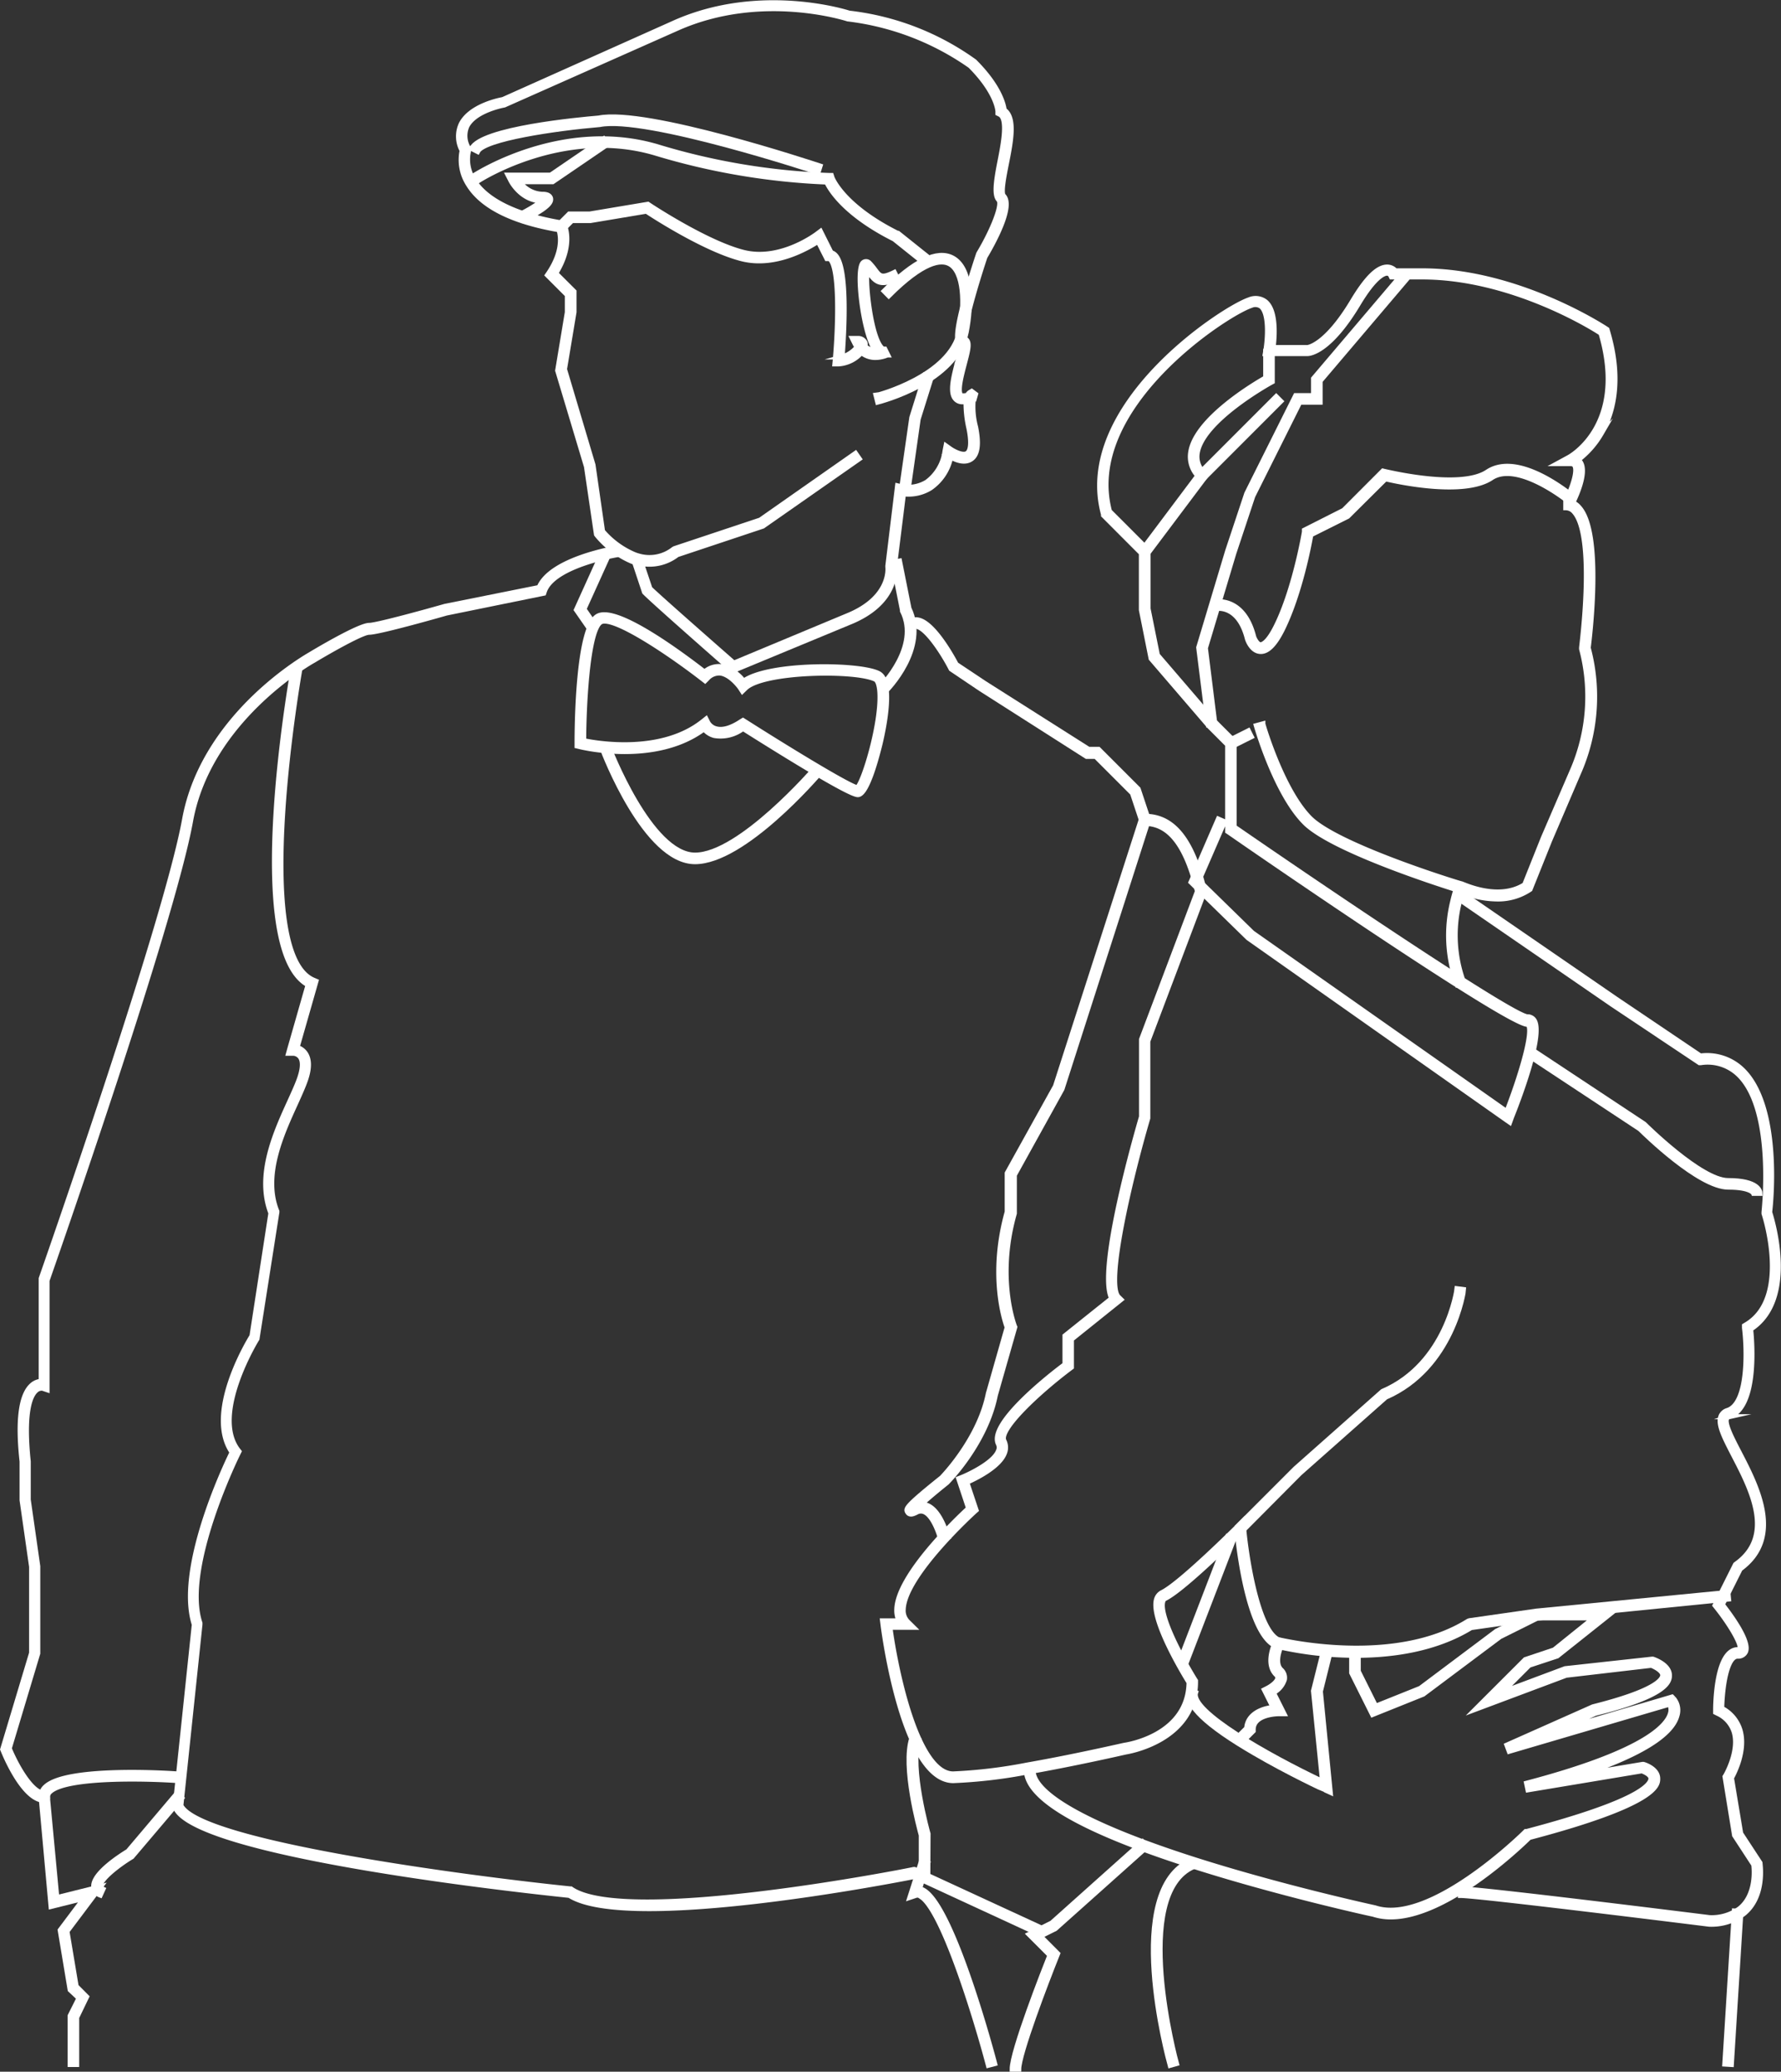 <svg id="Layer_2" data-name="Layer 2" xmlns="http://www.w3.org/2000/svg" viewBox="0 0 269.05 312.81"><rect x="0" y="0" width="269.05" height="312.81" fill="#333333" stroke="none"/><defs><style>.cls-1{fill:#fff;stroke:#fff;stroke-miterlimit:10;stroke-width:0.75px;}</style></defs><title>joe&amp;amp;cathy</title><path class="cls-1" d="M179.08,139.84l-.23-.2c-.48-.41-11.59-10.15-13-11.59l-.08-.08-1.48-4.45.16,0-.47-.16a13.94,13.94,0,0,1-5.39-4l-.08-.11L157,109l-4.35-14.49,1.46-8.79V83.1l-3-3,.23-.34c2.26-3.39,1.75-5.78,1.5-6.51-7.07-1.21-11.69-3.54-13.71-6.9a6.82,6.82,0,0,1-.91-5.06,4.44,4.44,0,0,1-.14-4c1.39-2.72,5.69-3.59,6.3-3.7L170.3,42c13-5.79,26.25-1.51,26.38-1.46a40.24,40.24,0,0,1,18.94,7.31c3.73,3.72,4.38,6.44,4.5,7.32,1.69,1.18,1,4.74.31,8.19-.36,1.83-.86,4.33-.43,4.76,1.58,1.58-1.7,7.4-2.79,9.23-1.76,5.29-3.36,11.19-3.14,12.33a.7.7,0,0,1,.39.26c.41.53.17,1.53-.37,3.57-.42,1.61-1.07,4-.57,4.68,0,.07.13.13.34.13a2,2,0,0,0,.72-.1.91.91,0,0,1,.32-.39l.3-.18.59.44-.12.42a.84.84,0,0,1-.23.35,11.94,11.94,0,0,0,.36,4.2c.52,2.6.29,4.18-.71,4.83s-2.29.1-3.06-.32a7.45,7.45,0,0,1-3.06,4.67,6.3,6.3,0,0,1-4.07.89l-1.37,11c.07.68.3,5.56-6.82,8.41ZM166.6,127.43c1.59,1.54,11.05,9.83,12.67,11.25l17.06-7.11c6.75-2.7,6.22-7.22,6.2-7.42V124L204,111.91l.55.13a5.49,5.49,0,0,0,3.86-.68,6.9,6.9,0,0,0,2.76-4.72l.15-.75.63.45c.44.31,1.87,1.12,2.55.68.35-.22.84-1,.28-3.79a17.11,17.11,0,0,1-.44-4,3.94,3.94,0,0,1-.52,0,1.35,1.35,0,0,1-1.13-.52c-.8-1-.19-3.33.39-5.55a13.5,13.5,0,0,0,.55-2.62.77.77,0,0,1-.39-.28c-.9-1.25,1.8-9.76,3-13.36l.05-.1c2-3.33,3.66-7.37,3-8.06s-.46-2.56.15-5.66c.55-2.78,1.3-6.6,0-7.26l-.28-.14v-.31s-.09-2.77-4.18-6.87a40.55,40.55,0,0,0-18.5-7.08c-.23-.07-13.08-4.23-25.75,1.4l-26.14,11.6s-4.41.77-5.64,3.19a3.61,3.61,0,0,0,.22,3.32l.1.19-.07.19a5.74,5.74,0,0,0,.78,4.46c1.31,2.15,4.68,5,13.28,6.45l.25,0,.12.22c.06.13,1.46,3-1.26,7.39l2.76,2.75v3.1l-1.44,8.63L158,108.77l1.44,10a13,13,0,0,0,4.87,3.55,7.8,7.8,0,0,0,.86.26,5.85,5.85,0,0,0,5-1.11l.15-.08,12.94-4.31,14.39-10.07.57.82-14.58,10.18-12.93,4.31a6.83,6.83,0,0,1-5.38,1.33Zm48.91-28.86Z" transform="translate(-68.41 -38.56)"/><path class="cls-1" d="M192,64.58c-.26-.09-26-8.61-33-7.21-6.65.56-17.48,2.15-18.44,4.07l-.89-.45c1.49-3,16.25-4.36,19.19-4.61,7.21-1.45,32.37,6.9,33.44,7.25Z" transform="translate(-68.41 -38.56)"/><path class="cls-1" d="M201,99.28l-.25-1c.12,0,11.28-2.9,12.64-9.73.81-4.06.67-9-1.55-10.16-1.29-.69-3.93-.41-9.17,4.83l-.7-.71c4.55-4.55,8-6.23,10.34-5,2.87,1.54,2.91,7,2.06,11.23C212.86,96.23,201.46,99.16,201,99.28Z" transform="translate(-68.41 -38.56)"/><path class="cls-1" d="M208.31,78.51l-4.83-3.86c-7.44-3.73-9.66-7.47-10.19-8.6a103.61,103.61,0,0,1-25.82-4.36c-14.05-4.21-26.91,4.19-27,4.28l-.55-.83c.13-.09,13.37-8.75,27.88-4.4a100.91,100.91,0,0,0,25.87,4.31H194l.11.34s1.54,4.22,9.87,8.39l.09,0,4.88,3.9Z" transform="translate(-68.41 -38.56)"/><path class="cls-1" d="M80,350.28H79v-7.35l1.34-2.67L79,339l-1.5-9,3.62-4.82-5,1.24-1.46-16.07c-2.94-.6-5.49-6.76-5.78-7.49l-.07-.16,4.37-14.55V275.12l-1.44-10.05v-5.85c-.69-6.25-.16-10.16,1.58-11.58a2.31,2.31,0,0,1,1.31-.52l0-15.52c.19-.54,18.81-53.62,21.66-69.3,2.9-16,18.88-24.83,19-24.92,1.21-.73,7.41-4.4,8.91-4.4,1,0,7.39-1.72,11.43-2.87l14.22-2.85c1.83-4.36,11.62-5.92,12-6l.15,1c-.1,0-10,1.6-11.35,5.6l-.09.27-14.73,3c-1,.29-10.19,2.9-11.67,2.9-1,0-5.66,2.62-8.41,4.27-.17.09-15.74,8.75-18.55,24.23s-20.85,67-21.68,69.37v16.5l-.65-.22a1.22,1.22,0,0,0-1,.31c-.82.68-2,3-1.19,10.73V265l1.44,10.05V288.2l-4.31,14.36c1.1,2.68,3.43,6.75,5.25,6.75h.46L77,325.08l6.59-1.64-5.06,6.73,1.39,8.3,1.58,1.59L80,343.17Z" transform="translate(-68.41 -38.56)"/><path class="cls-1" d="M198,158.55c-1.45,0-13.3-7.45-17.35-10a5.56,5.56,0,0,1-4.33,1.07,3,3,0,0,1-1.55-1c-7.34,5.45-18.34,2.79-18.81,2.67l-.38-.09v-.4c0-2.94.15-17.72,3.17-19.23s13.27,6.29,16.09,8.46a3.25,3.25,0,0,1,2.46-.82,5.68,5.68,0,0,1,3.44,2.2c3.86-2.75,17.5-2.61,20.37-1.17,2.23,1.11.92,7.8.25,10.62C200.91,152.68,199.41,158.55,198,158.55Zm-17.35-11.21.27.17c5.89,3.75,15.58,9.7,17,10,1-.88,3.65-9.62,3.41-14.29-.06-1.15-.3-1.91-.68-2.1-3-1.48-17-1.26-19.65,1.36l-.44.43-.33-.51s-1.39-2-3-2.21a2.42,2.42,0,0,0-2,.84l-.31.31-.35-.27c-4.93-3.83-13.46-9.57-15.36-8.62s-2.59,11.33-2.62,17.94c2,.43,11.75,2.1,18-2.88l.48-.38.28.55a2,2,0,0,0,1.27.93c1,.26,2.3-.13,3.78-1.12Z" transform="translate(-68.41 -38.56)"/><path class="cls-1" d="M173.4,168.67c-7.49,0-13.75-16.39-14-17.08l.93-.36c.06.17,6.28,16.44,13.08,16.44s18-13,18.13-13.1l.77.65C191.83,155.77,180.77,168.67,173.4,168.67Z" transform="translate(-68.41 -38.56)"/><path class="cls-1" d="M202.18,142.94l-.7-.71c.06-.06,6-6,3.26-11.42l0-.12-1.44-7.23,1-.19,1.43,7.16C208.61,136.44,202.45,142.68,202.18,142.94Z" transform="translate(-68.41 -38.56)"/><polygon class="cls-1" points="89.14 95.06 87.07 92.08 90.99 83.43 91.9 83.85 88.22 91.97 89.96 94.5 89.14 95.06"/><path class="cls-1" d="M210.49,270.91c-.24-.93-1.12-3.48-2.41-4.07a1.32,1.32,0,0,0-1.22.06c-.4.2-1,.5-1.32,0s-.47-.74,5.12-5.21c0,0,5.65-5.72,7.05-12.71l2.85-10c-.42-1.16-2.64-8,0-17.43v-5.85l7.29-13.12,13-40.38,1,.31-13,40.47-7.2,13,0,5.79c-2.8,9.82,0,16.95,0,17l.07.16-2.94,10.28c-1.45,7.26-7.11,13-7.35,13.23-1.42,1.13-2.9,2.37-3.86,3.25a2.22,2.22,0,0,1,1,.21c2,.91,2.92,4.58,3,4.73Z" transform="translate(-68.41 -38.56)"/><path class="cls-1" d="M208.58,321.37h-1v-5.71c-.27-1-2.85-10.39-1.42-14.68l1,.31c-1.38,4.14,1.42,14.06,1.45,14.16l0,.14Z" transform="translate(-68.41 -38.56)"/><path class="cls-1" d="M217.72,350.4c-1.71-6.48-6.89-23.71-10.31-25.56a.72.72,0,0,0-.62-.1l-.93.31,1.75-5.47.95.3-1.23,3.86a2,2,0,0,1,.56.22c4.5,2.43,10.54,25.22,10.79,26.19Z" transform="translate(-68.41 -38.56)"/><path class="cls-1" d="M249.51,174.06c-1.7-7.62-4.3-11.17-8.19-11.17H241l-1.52-4.57-5.55-5.55h-1.38l-16-10.2-4.46-3-.06-.12c-1.18-2.29-3.61-6-5.1-6.3a.64.64,0,0,0-.58.16l-.67-.75a1.63,1.63,0,0,1,1.43-.39c2.35.44,5.21,5.68,5.75,6.71l4.23,2.82,15.77,10h1.5l6,6,1.37,4.12c4.22.2,7,4,8.79,11.94Z" transform="translate(-68.41 -38.56)"/><path class="cls-1" d="M252.89,215.86" transform="translate(-68.41 -38.56)"/><rect class="cls-1" x="240.65" y="279.68" width="20.13" height="1" transform="translate(-169.23 374.95) rotate(-68.95)"/><path class="cls-1" d="M244.94,300.41" transform="translate(-68.41 -38.56)"/><path class="cls-1" d="M222.31,351h-1c0-2.75,4.84-15.06,5.7-17.22l-3.15-3.15,3.45-1.73L241,316.66l.67.75-13.84,12.36-2.27,1.13,2.63,2.64-.12.3C226.46,337.84,222.31,348.71,222.31,351Z" transform="translate(-68.41 -38.56)"/><path class="cls-1" d="M83.56,324.71a1.53,1.53,0,0,1-1-1.32c-.07-2,4.16-4.67,5.19-5.3l7.34-8.67.76.64-7.51,8.85c-2,1.2-4.82,3.38-4.78,4.44,0,.07,0,.27.41.46Z" transform="translate(-68.41 -38.56)"/><path class="cls-1" d="M75.61,309.81h-1a2,2,0,0,1,.69-1.47c3.31-3.08,19.4-2,20.08-1.92l-.07,1c-4.53-.33-16.84-.66-19.33,1.65A1,1,0,0,0,75.61,309.81Z" transform="translate(-68.41 -38.56)"/><path class="cls-1" d="M225.22,330.5l-18.64-8.61c-3.32.66-43.36,8.43-52.15,2.86-6.34-.66-56.65-6.06-59.55-13.31l0-.12v-.12l2.88-27.35c-2.66-8.3,4.58-23.71,5.71-26-4-5.83,2.28-16.4,3-17.56l2.86-18.56c-2.22-5.75.73-12.21,2.89-16.94.62-1.37,1.16-2.55,1.48-3.51.48-1.43.51-2.51.08-3.12a1.41,1.41,0,0,0-1-.56H112l.17-.62,2.78-9.72c-9.77-5.34-2.51-46.28-2.2-48.05l1,.18c-.08.43-7.64,43,2,47.15l.4.17-2.86,10a2.34,2.34,0,0,1,1.22.86c.64.89.67,2.24.07,4-.34,1-.89,2.21-1.52,3.61-2.1,4.6-5,10.89-2.82,16.28l0,.13-3,19.11c-.07.11-7,11.34-2.91,16.78l.19.24-.14.28c-.09.17-8.55,17.26-5.76,25.63l0,.11v.11l-2.88,27.32c2.74,5.66,43.3,11,58.8,12.59l.12,0,.1.07c8.4,5.6,51.23-2.88,51.66-3l.16,0,18.94,8.74Z" transform="translate(-68.41 -38.56)"/><path class="cls-1" d="M147.46,71.79l-.44-.9a20.18,20.18,0,0,0,3.29-2h0c-3.16,0-4.72-3-4.78-3.17l-.37-.72h6.44l8-5.46.57.82-8.27,5.64h-5a4.38,4.38,0,0,0,3.41,1.89c.31,0,1.13,0,1.28.64C151.62,68.87,151.8,69.66,147.46,71.79Z" transform="translate(-68.41 -38.56)"/><path class="cls-1" d="M195.07,93.51h-.54l.05-.54c.48-5.29.69-13.7-.69-15.21-.13-.15-.22-.15-.26-.15h-.31L192,75c-1.55,1-6.47,3.9-11.5,2.64-5.43-1.36-13.18-6.36-14.44-7.19l-8.48,1.42h-2.77l-1.3,1.3-.7-.71,1.59-1.59h3.1l8.78-1.47.17.11c.08.06,8.66,5.75,14.29,7.16s11.09-2.77,11.14-2.81l.48-.36,1.6,3.2a1.38,1.38,0,0,1,.67.43c1.92,2.1,1.23,12.41,1,15.33a4.51,4.51,0,0,0,2-1.21,3.12,3.12,0,0,0,.26-.27,4.83,4.83,0,0,1-.35-.59l-.36-.73H198a1.13,1.13,0,0,1,1.07.6.92.92,0,0,1,0,.59,2.28,2.28,0,0,0,1.6.62l-.19-.27c-1.65-2.57-2.85-12.08-1.65-13a.67.67,0,0,1,.93.1,9.39,9.39,0,0,1,.83,1c.76,1,1,1.33,2.93.39l.45.89c-2.45,1.23-3.21.57-4.17-.66-.13-.17-.26-.34-.41-.52-.3,2.09.56,9.93,2.18,11.66.23.25.36.25.45.21l.06,0,.44.89h0l-.07,0a4.62,4.62,0,0,1-1.78.38,3.28,3.28,0,0,1-2.13-.75,2.61,2.61,0,0,1-.22.24A5,5,0,0,1,195.07,93.51Z" transform="translate(-68.41 -38.56)"/><polygon class="cls-1" points="137.28 73.31 136.29 73.17 137.74 63.05 139.74 56.66 140.69 56.96 138.71 63.27 137.28 73.31"/><polygon class="cls-1" points="182.54 109.43 181.08 97.77 185.45 83.21 188.34 74.52 195.73 59.73 198.43 59.73 198.43 57.16 212.06 41.12 212.82 41.76 199.43 57.52 199.43 60.73 196.35 60.73 189.26 74.91 186.4 83.51 182.1 97.85 183.53 109.31 182.54 109.43"/><path class="cls-1" d="M241.72,122.22l-.8-.6,8.43-11.23a4.24,4.24,0,0,1-1.07-3.52c.72-5,9.64-10.31,11.33-11.26v-4h1V96.2l-.26.14c-.1.06-10.37,5.71-11.08,10.67a3.36,3.36,0,0,0,1.08,3l.31.31Z" transform="translate(-68.41 -38.56)"/><rect class="cls-1" x="247.6" y="104.07" width="16.35" height="1" transform="translate(-67.44 172.93) rotate(-45)"/><path class="cls-1" d="M296.48,208l-.52-.36-39-27.46-8.63-8.42,4.13-9.53.92.4-3.86,8.89,8.08,7.89,38.44,27c1.92-4.91,4.09-11.89,3.27-13.11a.13.13,0,0,0-.14-.07c-3,0-40.79-26-45.09-29l-.22-.14V151l-2.74-2.74L242.3,138l-1.47-7.35v-8.56l-5.72-5.73,0-.13c-4.46-16.36,18-31.06,22-32.4a2.44,2.44,0,0,1,2.5.32c1.64,1.41,1.33,5.33,1.13,6.88h5.2s2.73-.21,6.8-7c2.11-3.52,3.82-5.21,5.3-5.15a1.68,1.68,0,0,1,1.17.57h4.08c14.44,0,27.61,8.67,27.74,8.76l.15.1.05.17c2.29,7.64.75,12.69-.95,15.58a13.55,13.55,0,0,1-3.46,3.93,1.39,1.39,0,0,1,.35.39c1,1.61-.82,5.34-1,5.76l-.28.56-.49-.39c-.07-.07-7.71-6.24-11.69-3.59-4.14,2.76-14.18.57-16,.14l-5.71,5.67-5.56,2.78c-.26,1.5-1.68,9-4.33,14.34-1.15,2.29-2.25,3.36-3.34,3.28-1.28-.09-1.86-1.71-1.92-1.9-1.32-5.28-4.7-4.58-4.74-4.58l-.22-1c.05,0,4.37-.91,5.92,5.28.09.26.5,1.14,1,1.18.29,0,1.1-.21,2.36-2.73,2.83-5.65,4.28-14.23,4.29-14.31l0-.26,5.94-3,5.92-5.93.28.07c.11,0,11.39,2.81,15.5.07s10.51,1.84,12.37,3.25c.67-1.5,1.27-3.52.82-4.23-.07-.12-.21-.27-.63-.27h-2l1.73-.94c.37-.2,8.91-5,4.87-18.75-1.48-1-13.72-8.5-27-8.5h-4.65l-.13-.27a.65.65,0,0,0-.53-.3h0c-.48,0-1.85.47-4.37,4.67-4.36,7.26-7.33,7.47-7.66,7.47h-6.37l.1-.59c.24-1.44.58-5.42-.71-6.53a1.53,1.53,0,0,0-1.53-.14c-3.89,1.3-25.52,15.41-21.39,31.07l5.83,5.83v8.88l1.41,7,8.59,10,3,3v12.95c16.75,11.54,42.21,28.6,44.31,28.67a1.15,1.15,0,0,1,1,.51c1.47,2.17-2.57,12.57-3.4,14.63Z" transform="translate(-68.41 -38.56)"/><path class="cls-1" d="M294.58,174.3A14.21,14.21,0,0,1,288.8,173c-.7-.21-18.89-5.84-23.26-10.21s-7.23-14.25-7.35-14.67l1-.27c0,.1,2.9,10,7.1,14.23S289,172,289.17,172s5.54,2.69,9.56.14l2.83-7.08L305.9,155a28,28,0,0,0,1.43-18.45l0-.1v-.1c0-.17,2.19-16.74-1.08-20.47a1.67,1.67,0,0,0-1.31-.65v-1a2.65,2.65,0,0,1,2.06,1c3.46,3.95,1.54,19.59,1.34,21.15a28.54,28.54,0,0,1-1.51,19l-4.32,10.09-2.95,7.36-.13.09A8.6,8.6,0,0,1,294.58,174.3Z" transform="translate(-68.41 -38.56)"/><rect class="cls-1" x="254.16" y="149.6" width="3.23" height="1" transform="translate(-108.53 91.67) rotate(-26.57)"/><path class="cls-1" d="M288.56,187.21a21.46,21.46,0,0,1-.67-12.64,18.58,18.58,0,0,1,.66-2.25l.94.37a15.22,15.22,0,0,0-.63,2.11,20.53,20.53,0,0,0,.62,12Z" transform="translate(-68.41 -38.56)"/><path class="cls-1" d="M326.6,329.1c-.41-.05-34.75-4.34-37.58-4.34v-1c2.89,0,36.22,4.16,37.64,4.34a7.16,7.16,0,0,0,4.53-1.34c2.6-2.06,2.24-6,2.15-6.65l-2.9-4.44L329,306.82l.1-.16s2.14-3.63,1.29-6.57a4.6,4.6,0,0,0-2.53-2.84l-.28-.14v-.31c0-.94.1-9.17,3.39-9.17.08,0,.25,0,.28-.08.34-.7-1.56-3.84-3.56-6.34l-.2-.25,3.09-6.17.1-.08c5.95-4.24,2.31-11.26-.35-16.38-1.41-2.73-2.44-4.71-1.94-5.93a1.52,1.52,0,0,1,1-.88c3.24-1.08,2.94-9.37,2.55-12.47l0-.32.28-.17c6.81-4.08,2.72-16.63,2.67-16.76l0-.1v-.11c0-.16,1.72-15.2-3.73-20.67a6.74,6.74,0,0,0-5.83-1.9l-.18,0-13.16-8.78-23.13-15.9.56-.82,23.13,15.9L325.28,198a7.69,7.69,0,0,1,6.47,2.21c5.59,5.63,4.2,19.87,4,21.38.43,1.35,4,13.19-2.87,17.66.21,1.94,1,11.79-3.26,13.22a.56.56,0,0,0-.38.3c-.32.8.76,2.89,1.91,5.1,2.65,5.11,6.66,12.83.15,17.58l-2.7,5.39c1.23,1.57,4.22,5.62,3.49,7.15a1.22,1.22,0,0,1-1.19.64c-1.74,0-2.34,5.11-2.39,7.87a5.51,5.51,0,0,1,2.77,3.32c.87,3-.86,6.4-1.3,7.19l1.4,8.39,2.91,4.44c0,.21.8,5.09-2.51,7.71A8.2,8.2,0,0,1,326.6,329.1Z" transform="translate(-68.41 -38.56)"/><path class="cls-1" d="M212.42,307.42c-7.58,0-10.5-22.6-10.62-23.56l-.07-.57h2.49a3.76,3.76,0,0,1-.34-1.71c.14-5.19,9.2-13.76,10.85-15.28l-1.49-4.48.44-.17c1.32-.53,4.9-2.28,5.55-4a1.25,1.25,0,0,0,0-1.07c-1.51-3,7.69-10.25,10.06-12v-4.33l7.06-5.64c-2.17-4.29,3.7-24.69,4.5-27.43l0-11.67,8.67-22.95.93.35-8.64,22.87,0,11.61c-2.76,9.39-6.41,25-4.46,27l.4.39-7.48,6V245l-.2.15c-4.66,3.5-10.84,9.2-10,10.94a2.24,2.24,0,0,1,.08,1.88c-.8,2.09-4.42,3.84-5.69,4.4l1.41,4.21-.25.22c-.1.1-10.62,9.63-10.76,14.79a2.39,2.39,0,0,0,.66,1.83l.86.85h-3.53c.9,6.67,4.14,22.13,9.55,22.13a74.28,74.28,0,0,0,11.13-1.33c7.24-1.26,14.7-3,14.77-3,.44-.06,9.62-1.48,9.73-9.48-.88-1.42-5.76-9.51-4.92-12.51A1.69,1.69,0,0,1,244,279c2.79-1.39,11.35-9.94,11.43-10l.76-.76.1,1.06c.39,4.34,2.14,15.82,5.44,16.92l.54.18-.25.52s-1.27,2.58-.1,3.76a1.6,1.6,0,0,1,.53,1.45,3.38,3.38,0,0,1-1.67,2l1.6,3.19h-.81s-3.84,0-3.84,2.39v.21l-1.59,1.59-.71-.71,1.31-1.3c.14-2.14,2.38-3,4-3.13l-1.33-2.66.45-.23c.56-.28,1.48-.93,1.57-1.5a.67.67,0,0,0-.25-.59c-1.31-1.31-.68-3.48-.3-4.44-3.64-2.07-5.12-12.86-5.52-16.5-2.19,2.15-8.49,8.25-10.95,9.47a.65.65,0,0,0-.34.47c-.64,2.28,3.3,9.31,4.87,11.83l.08.12v.14c0,9-10.44,10.6-10.55,10.62s-7.52,1.73-14.77,3A75.5,75.5,0,0,1,212.42,307.42Z" transform="translate(-68.41 -38.56)"/><path class="cls-1" d="M245.18,350.41c-.3-1.08-7.23-26.49,3.17-30.94l.4.92c-9.6,4.11-2.68,29.5-2.61,29.75Z" transform="translate(-68.41 -38.56)"/><rect class="cls-1" x="318.63" y="338.21" width="23.17" height="1" transform="translate(-96.89 608.55) rotate(-86.42)"/><path class="cls-1" d="M269.37,309.18l-.79-.36c-.06,0-5.51-2.54-10.7-5.57-7.29-4.24-10.5-7.32-9.8-9.43l.95.31c-.93,2.81,11,9.54,19.17,13.41l-1.37-13.67L268.3,288l1,.24-1.42,5.7Z" transform="translate(-68.41 -38.56)"/><path class="cls-1" d="M278.51,328a8.45,8.45,0,0,1-2.66-.41c-.09,0-14.31-3.11-27.73-7.42-17-5.46-25.26-10.44-24.63-14.81l1,.14c-.53,3.71,8,8.58,23.94,13.71,13.38,4.3,27.56,7.38,27.7,7.41,8.33,2.77,22.52-11.28,22.66-11.42l.1-.1.13,0c16.93-4.46,18.78-7.05,18.79-8,0-.59-.95-1-1.36-1.16l-17.22,2.87-.21-1c17.69-4.66,21.21-8.61,21.74-10.55a1.87,1.87,0,0,0-.13-1.39l-24.23,7.12-.35-.94,13-5.78c9.45-2.37,10.52-4.11,10.54-4.76s-1.09-1.26-1.72-1.5L305,291.51l-13.67,5.12,7.5-7.49,4.36-1.46,6-4.83H300.7L295,285.69l-11.6,8.68-7.65,3.07-3.15-6.3v-3h1v2.77l2.63,5.27,6.74-2.7,11.51-8.63,6-3h11.66l-8.49,6.75L299.41,290l-4.07,4.07,9.52-3.56L318,289.07l.1,0c.27.09,2.57.9,2.51,2.52,0,1.24-1.26,3.18-11.21,5.67L303.32,300,321,294.79l.21.21a2.72,2.72,0,0,1,.54,2.59c-.8,3-5.78,6-14.54,8.93l9.34-1.56.11,0c.09,0,2.2.65,2.18,2.17,0,.93,0,3.77-19.41,8.88C298.14,317.28,287,328,278.51,328Z" transform="translate(-68.41 -38.56)"/><path class="cls-1" d="M273.29,288.5a53.69,53.69,0,0,1-11.85-1.33l.24-1c.17,0,17.28,4.2,28.52-2.83l.19-.07,10.12-1.45L329.44,279l.1,1-28.91,2.89-10,1.43C285.28,287.59,278.79,288.5,273.29,288.5Z" transform="translate(-68.41 -38.56)"/><path class="cls-1" d="M256.13,269.69l-.71-.7,8.68-8.68,13.16-11.66c9.73-4.17,11.25-15.39,11.26-15.51l1,.13c0,.12-1.6,11.84-11.79,16.26l-13,11.51Z" transform="translate(-68.41 -38.56)"/><path class="cls-1" d="M333.32,218.75s-.35-.94-3.83-.94c-4.39,0-12.63-8.09-13.33-8.78l-17-11.21.55-.84,17.08,11.3c.09.09,8.58,8.53,12.66,8.53,4.6,0,4.83,1.62,4.83,1.94Z" transform="translate(-68.41 -38.56)"/></svg>